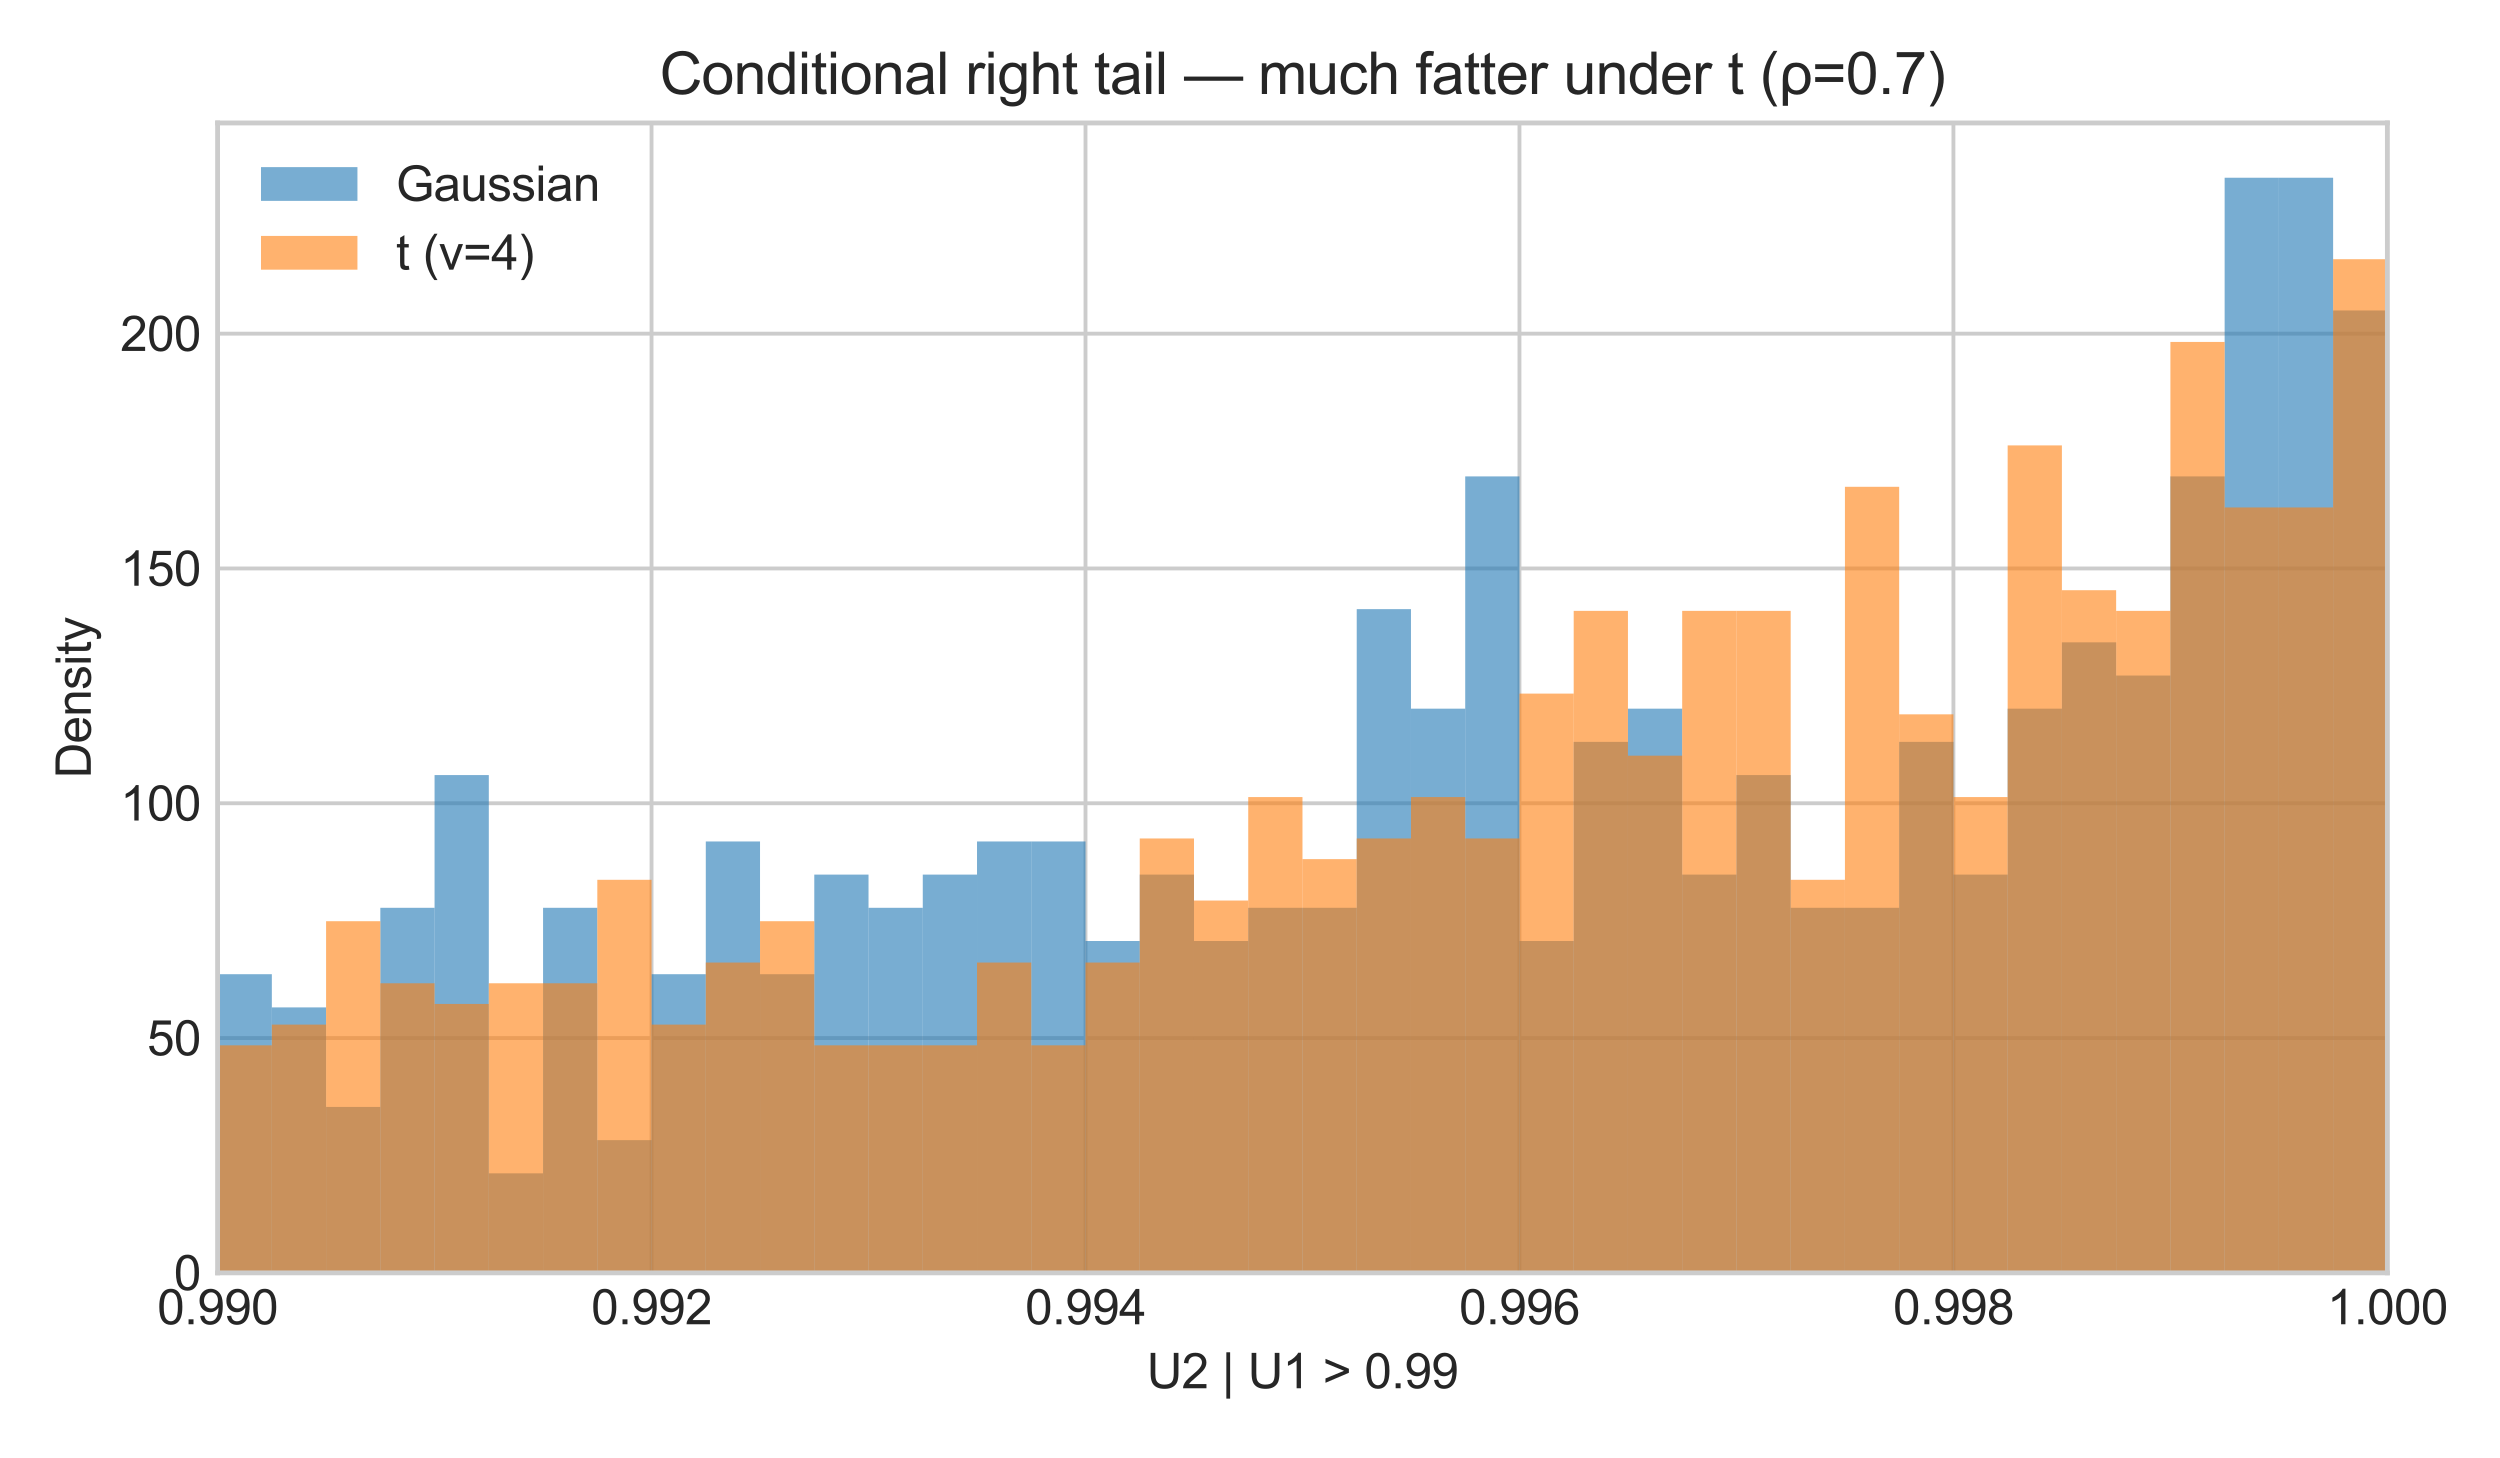 <?xml version="1.0" encoding="utf-8" standalone="no"?>
<!DOCTYPE svg PUBLIC "-//W3C//DTD SVG 1.1//EN"
  "http://www.w3.org/Graphics/SVG/1.1/DTD/svg11.dtd">
<svg xmlns:xlink="http://www.w3.org/1999/xlink" width="518.4pt" height="302.4pt" viewBox="0 0 518.4 302.4" xmlns="http://www.w3.org/2000/svg" version="1.1">
 <defs>
  <style type="text/css">*{stroke-linejoin: round; stroke-linecap: butt}</style>
 </defs>
 <g id="figure_1">
  <g id="patch_1">
   <path d="M 0 302.4 
L 518.4 302.4 
L 518.4 0 
L 0 0 
z
" style="fill: #ffffff"/>
  </g>
  <g id="axes_1">
   <g id="patch_2">
    <path d="M 45.12 263.94 
L 495.045 263.94 
L 495.045 25.496 
L 45.12 25.496 
z
" style="fill: #ffffff"/>
   </g>
   <g id="matplotlib.axis_1">
    <g id="xtick_1">
     <g id="line2d_1">
      <path d="M 45.12 263.94 
L 45.12 25.496 
" clip-path="url(#p45452dd08f)" style="fill: none; stroke: #cccccc; stroke-width: 0.8; stroke-linecap: round"/>
     </g>
     <g id="line2d_2"/>
     <g id="text_1">
      <!-- 0.990 -->
      <g style="fill: #262626" transform="translate(32.609 274.598) scale(0.1 -0.1)">
       <defs>
        <path id="ArialMT-30" d="M 266 2259 
Q 266 3072 433 3567 
Q 600 4063 929 4331 
Q 1259 4600 1759 4600 
Q 2128 4600 2406 4451 
Q 2684 4303 2865 4023 
Q 3047 3744 3150 3342 
Q 3253 2941 3253 2259 
Q 3253 1453 3087 958 
Q 2922 463 2592 192 
Q 2263 -78 1759 -78 
Q 1097 -78 719 397 
Q 266 969 266 2259 
z
M 844 2259 
Q 844 1131 1108 757 
Q 1372 384 1759 384 
Q 2147 384 2411 759 
Q 2675 1134 2675 2259 
Q 2675 3391 2411 3762 
Q 2147 4134 1753 4134 
Q 1366 4134 1134 3806 
Q 844 3388 844 2259 
z
" transform="scale(0.016)"/>
        <path id="ArialMT-2e" d="M 581 0 
L 581 641 
L 1222 641 
L 1222 0 
L 581 0 
z
" transform="scale(0.016)"/>
        <path id="ArialMT-39" d="M 350 1059 
L 891 1109 
Q 959 728 1153 556 
Q 1347 384 1650 384 
Q 1909 384 2104 503 
Q 2300 622 2425 820 
Q 2550 1019 2634 1356 
Q 2719 1694 2719 2044 
Q 2719 2081 2716 2156 
Q 2547 1888 2255 1720 
Q 1963 1553 1622 1553 
Q 1053 1553 659 1965 
Q 266 2378 266 3053 
Q 266 3750 677 4175 
Q 1088 4600 1706 4600 
Q 2153 4600 2523 4359 
Q 2894 4119 3086 3673 
Q 3278 3228 3278 2384 
Q 3278 1506 3087 986 
Q 2897 466 2520 194 
Q 2144 -78 1638 -78 
Q 1100 -78 759 220 
Q 419 519 350 1059 
z
M 2653 3081 
Q 2653 3566 2395 3850 
Q 2138 4134 1775 4134 
Q 1400 4134 1122 3828 
Q 844 3522 844 3034 
Q 844 2597 1108 2323 
Q 1372 2050 1759 2050 
Q 2150 2050 2401 2323 
Q 2653 2597 2653 3081 
z
" transform="scale(0.016)"/>
       </defs>
       <use xlink:href="#ArialMT-30"/>
       <use xlink:href="#ArialMT-2e" transform="translate(55.615 0)"/>
       <use xlink:href="#ArialMT-39" transform="translate(83.398 0)"/>
       <use xlink:href="#ArialMT-39" transform="translate(139.014 0)"/>
       <use xlink:href="#ArialMT-30" transform="translate(194.629 0)"/>
      </g>
     </g>
    </g>
    <g id="xtick_2">
     <g id="line2d_3">
      <path d="M 135.105 263.94 
L 135.105 25.496 
" clip-path="url(#p45452dd08f)" style="fill: none; stroke: #cccccc; stroke-width: 0.8; stroke-linecap: round"/>
     </g>
     <g id="line2d_4"/>
     <g id="text_2">
      <!-- 0.992 -->
      <g style="fill: #262626" transform="translate(122.594 274.598) scale(0.1 -0.1)">
       <defs>
        <path id="ArialMT-32" d="M 3222 541 
L 3222 0 
L 194 0 
Q 188 203 259 391 
Q 375 700 629 1000 
Q 884 1300 1366 1694 
Q 2113 2306 2375 2664 
Q 2638 3022 2638 3341 
Q 2638 3675 2398 3904 
Q 2159 4134 1775 4134 
Q 1369 4134 1125 3890 
Q 881 3647 878 3216 
L 300 3275 
Q 359 3922 746 4261 
Q 1134 4600 1788 4600 
Q 2447 4600 2831 4234 
Q 3216 3869 3216 3328 
Q 3216 3053 3103 2787 
Q 2991 2522 2730 2228 
Q 2469 1934 1863 1422 
Q 1356 997 1212 845 
Q 1069 694 975 541 
L 3222 541 
z
" transform="scale(0.016)"/>
       </defs>
       <use xlink:href="#ArialMT-30"/>
       <use xlink:href="#ArialMT-2e" transform="translate(55.615 0)"/>
       <use xlink:href="#ArialMT-39" transform="translate(83.398 0)"/>
       <use xlink:href="#ArialMT-39" transform="translate(139.014 0)"/>
       <use xlink:href="#ArialMT-32" transform="translate(194.629 0)"/>
      </g>
     </g>
    </g>
    <g id="xtick_3">
     <g id="line2d_5">
      <path d="M 225.09 263.94 
L 225.09 25.496 
" clip-path="url(#p45452dd08f)" style="fill: none; stroke: #cccccc; stroke-width: 0.8; stroke-linecap: round"/>
     </g>
     <g id="line2d_6"/>
     <g id="text_3">
      <!-- 0.994 -->
      <g style="fill: #262626" transform="translate(212.579 274.598) scale(0.1 -0.1)">
       <defs>
        <path id="ArialMT-34" d="M 2069 0 
L 2069 1097 
L 81 1097 
L 81 1613 
L 2172 4581 
L 2631 4581 
L 2631 1613 
L 3250 1613 
L 3250 1097 
L 2631 1097 
L 2631 0 
L 2069 0 
z
M 2069 1613 
L 2069 3678 
L 634 1613 
L 2069 1613 
z
" transform="scale(0.016)"/>
       </defs>
       <use xlink:href="#ArialMT-30"/>
       <use xlink:href="#ArialMT-2e" transform="translate(55.615 0)"/>
       <use xlink:href="#ArialMT-39" transform="translate(83.398 0)"/>
       <use xlink:href="#ArialMT-39" transform="translate(139.014 0)"/>
       <use xlink:href="#ArialMT-34" transform="translate(194.629 0)"/>
      </g>
     </g>
    </g>
    <g id="xtick_4">
     <g id="line2d_7">
      <path d="M 315.075 263.94 
L 315.075 25.496 
" clip-path="url(#p45452dd08f)" style="fill: none; stroke: #cccccc; stroke-width: 0.8; stroke-linecap: round"/>
     </g>
     <g id="line2d_8"/>
     <g id="text_4">
      <!-- 0.996 -->
      <g style="fill: #262626" transform="translate(302.564 274.598) scale(0.1 -0.1)">
       <defs>
        <path id="ArialMT-36" d="M 3184 3459 
L 2625 3416 
Q 2550 3747 2413 3897 
Q 2184 4138 1850 4138 
Q 1581 4138 1378 3988 
Q 1113 3794 959 3422 
Q 806 3050 800 2363 
Q 1003 2672 1297 2822 
Q 1591 2972 1913 2972 
Q 2475 2972 2870 2558 
Q 3266 2144 3266 1488 
Q 3266 1056 3080 686 
Q 2894 316 2569 119 
Q 2244 -78 1831 -78 
Q 1128 -78 684 439 
Q 241 956 241 2144 
Q 241 3472 731 4075 
Q 1159 4600 1884 4600 
Q 2425 4600 2770 4297 
Q 3116 3994 3184 3459 
z
M 888 1484 
Q 888 1194 1011 928 
Q 1134 663 1356 523 
Q 1578 384 1822 384 
Q 2178 384 2434 671 
Q 2691 959 2691 1453 
Q 2691 1928 2437 2201 
Q 2184 2475 1800 2475 
Q 1419 2475 1153 2201 
Q 888 1928 888 1484 
z
" transform="scale(0.016)"/>
       </defs>
       <use xlink:href="#ArialMT-30"/>
       <use xlink:href="#ArialMT-2e" transform="translate(55.615 0)"/>
       <use xlink:href="#ArialMT-39" transform="translate(83.398 0)"/>
       <use xlink:href="#ArialMT-39" transform="translate(139.014 0)"/>
       <use xlink:href="#ArialMT-36" transform="translate(194.629 0)"/>
      </g>
     </g>
    </g>
    <g id="xtick_5">
     <g id="line2d_9">
      <path d="M 405.06 263.94 
L 405.06 25.496 
" clip-path="url(#p45452dd08f)" style="fill: none; stroke: #cccccc; stroke-width: 0.8; stroke-linecap: round"/>
     </g>
     <g id="line2d_10"/>
     <g id="text_5">
      <!-- 0.998 -->
      <g style="fill: #262626" transform="translate(392.549 274.598) scale(0.1 -0.1)">
       <defs>
        <path id="ArialMT-38" d="M 1131 2484 
Q 781 2613 612 2850 
Q 444 3088 444 3419 
Q 444 3919 803 4259 
Q 1163 4600 1759 4600 
Q 2359 4600 2725 4251 
Q 3091 3903 3091 3403 
Q 3091 3084 2923 2848 
Q 2756 2613 2416 2484 
Q 2838 2347 3058 2040 
Q 3278 1734 3278 1309 
Q 3278 722 2862 322 
Q 2447 -78 1769 -78 
Q 1091 -78 675 323 
Q 259 725 259 1325 
Q 259 1772 486 2073 
Q 713 2375 1131 2484 
z
M 1019 3438 
Q 1019 3113 1228 2906 
Q 1438 2700 1772 2700 
Q 2097 2700 2305 2904 
Q 2513 3109 2513 3406 
Q 2513 3716 2298 3927 
Q 2084 4138 1766 4138 
Q 1444 4138 1231 3931 
Q 1019 3725 1019 3438 
z
M 838 1322 
Q 838 1081 952 856 
Q 1066 631 1291 507 
Q 1516 384 1775 384 
Q 2178 384 2440 643 
Q 2703 903 2703 1303 
Q 2703 1709 2433 1975 
Q 2163 2241 1756 2241 
Q 1359 2241 1098 1978 
Q 838 1716 838 1322 
z
" transform="scale(0.016)"/>
       </defs>
       <use xlink:href="#ArialMT-30"/>
       <use xlink:href="#ArialMT-2e" transform="translate(55.615 0)"/>
       <use xlink:href="#ArialMT-39" transform="translate(83.398 0)"/>
       <use xlink:href="#ArialMT-39" transform="translate(139.014 0)"/>
       <use xlink:href="#ArialMT-38" transform="translate(194.629 0)"/>
      </g>
     </g>
    </g>
    <g id="xtick_6">
     <g id="line2d_11">
      <path d="M 495.045 263.94 
L 495.045 25.496 
" clip-path="url(#p45452dd08f)" style="fill: none; stroke: #cccccc; stroke-width: 0.8; stroke-linecap: round"/>
     </g>
     <g id="line2d_12"/>
     <g id="text_6">
      <!-- 1.000 -->
      <g style="fill: #262626" transform="translate(482.534 274.598) scale(0.1 -0.1)">
       <defs>
        <path id="ArialMT-31" d="M 2384 0 
L 1822 0 
L 1822 3584 
Q 1619 3391 1289 3197 
Q 959 3003 697 2906 
L 697 3450 
Q 1169 3672 1522 3987 
Q 1875 4303 2022 4600 
L 2384 4600 
L 2384 0 
z
" transform="scale(0.016)"/>
       </defs>
       <use xlink:href="#ArialMT-31"/>
       <use xlink:href="#ArialMT-2e" transform="translate(55.615 0)"/>
       <use xlink:href="#ArialMT-30" transform="translate(83.398 0)"/>
       <use xlink:href="#ArialMT-30" transform="translate(139.014 0)"/>
       <use xlink:href="#ArialMT-30" transform="translate(194.629 0)"/>
      </g>
     </g>
    </g>
    <g id="text_7">
     <!-- U2 | U1 &gt; 0.99 -->
     <g style="fill: #262626" transform="translate(237.793 287.865) scale(0.1 -0.1)">
      <defs>
       <path id="ArialMT-55" d="M 3500 4581 
L 4106 4581 
L 4106 1934 
Q 4106 1244 3950 837 
Q 3794 431 3386 176 
Q 2978 -78 2316 -78 
Q 1672 -78 1262 144 
Q 853 366 678 786 
Q 503 1206 503 1934 
L 503 4581 
L 1109 4581 
L 1109 1938 
Q 1109 1341 1220 1058 
Q 1331 775 1601 622 
Q 1872 469 2263 469 
Q 2931 469 3215 772 
Q 3500 1075 3500 1938 
L 3500 4581 
z
" transform="scale(0.016)"/>
       <path id="ArialMT-20" transform="scale(0.016)"/>
       <path id="ArialMT-7c" d="M 588 -1347 
L 588 4659 
L 1078 4659 
L 1078 -1347 
L 588 -1347 
z
" transform="scale(0.016)"/>
       <path id="ArialMT-3e" d="M 3384 2003 
L 350 706 
L 350 1266 
L 2753 2263 
L 350 3250 
L 350 3809 
L 3384 2528 
L 3384 2003 
z
" transform="scale(0.016)"/>
      </defs>
      <use xlink:href="#ArialMT-55"/>
      <use xlink:href="#ArialMT-32" transform="translate(72.217 0)"/>
      <use xlink:href="#ArialMT-20" transform="translate(127.832 0)"/>
      <use xlink:href="#ArialMT-7c" transform="translate(155.615 0)"/>
      <use xlink:href="#ArialMT-20" transform="translate(181.592 0)"/>
      <use xlink:href="#ArialMT-55" transform="translate(209.375 0)"/>
      <use xlink:href="#ArialMT-31" transform="translate(281.592 0)"/>
      <use xlink:href="#ArialMT-20" transform="translate(337.207 0)"/>
      <use xlink:href="#ArialMT-3e" transform="translate(364.99 0)"/>
      <use xlink:href="#ArialMT-20" transform="translate(423.389 0)"/>
      <use xlink:href="#ArialMT-30" transform="translate(451.172 0)"/>
      <use xlink:href="#ArialMT-2e" transform="translate(506.787 0)"/>
      <use xlink:href="#ArialMT-39" transform="translate(534.57 0)"/>
      <use xlink:href="#ArialMT-39" transform="translate(590.186 0)"/>
     </g>
    </g>
   </g>
   <g id="matplotlib.axis_2">
    <g id="ytick_1">
     <g id="line2d_13">
      <path d="M 45.12 263.94 
L 495.045 263.94 
" clip-path="url(#p45452dd08f)" style="fill: none; stroke: #cccccc; stroke-width: 0.8; stroke-linecap: round"/>
     </g>
     <g id="line2d_14"/>
     <g id="text_8">
      <!-- 0 -->
      <g style="fill: #262626" transform="translate(36.059 267.519) scale(0.1 -0.1)">
       <use xlink:href="#ArialMT-30"/>
      </g>
     </g>
    </g>
    <g id="ytick_2">
     <g id="line2d_15">
      <path d="M 45.12 215.253 
L 495.045 215.253 
" clip-path="url(#p45452dd08f)" style="fill: none; stroke: #cccccc; stroke-width: 0.8; stroke-linecap: round"/>
     </g>
     <g id="line2d_16"/>
     <g id="text_9">
      <!-- 50 -->
      <g style="fill: #262626" transform="translate(30.498 218.832) scale(0.1 -0.1)">
       <defs>
        <path id="ArialMT-35" d="M 266 1200 
L 856 1250 
Q 922 819 1161 601 
Q 1400 384 1738 384 
Q 2144 384 2425 690 
Q 2706 997 2706 1503 
Q 2706 1984 2436 2262 
Q 2166 2541 1728 2541 
Q 1456 2541 1237 2417 
Q 1019 2294 894 2097 
L 366 2166 
L 809 4519 
L 3088 4519 
L 3088 3981 
L 1259 3981 
L 1013 2750 
Q 1425 3038 1878 3038 
Q 2478 3038 2890 2622 
Q 3303 2206 3303 1553 
Q 3303 931 2941 478 
Q 2500 -78 1738 -78 
Q 1113 -78 717 272 
Q 322 622 266 1200 
z
" transform="scale(0.016)"/>
       </defs>
       <use xlink:href="#ArialMT-35"/>
       <use xlink:href="#ArialMT-30" transform="translate(55.615 0)"/>
      </g>
     </g>
    </g>
    <g id="ytick_3">
     <g id="line2d_17">
      <path d="M 45.12 166.567 
L 495.045 166.567 
" clip-path="url(#p45452dd08f)" style="fill: none; stroke: #cccccc; stroke-width: 0.8; stroke-linecap: round"/>
     </g>
     <g id="line2d_18"/>
     <g id="text_10">
      <!-- 100 -->
      <g style="fill: #262626" transform="translate(24.937 170.146) scale(0.1 -0.1)">
       <use xlink:href="#ArialMT-31"/>
       <use xlink:href="#ArialMT-30" transform="translate(55.615 0)"/>
       <use xlink:href="#ArialMT-30" transform="translate(111.23 0)"/>
      </g>
     </g>
    </g>
    <g id="ytick_4">
     <g id="line2d_19">
      <path d="M 45.12 117.88 
L 495.045 117.88 
" clip-path="url(#p45452dd08f)" style="fill: none; stroke: #cccccc; stroke-width: 0.8; stroke-linecap: round"/>
     </g>
     <g id="line2d_20"/>
     <g id="text_11">
      <!-- 150 -->
      <g style="fill: #262626" transform="translate(24.937 121.459) scale(0.1 -0.1)">
       <use xlink:href="#ArialMT-31"/>
       <use xlink:href="#ArialMT-35" transform="translate(55.615 0)"/>
       <use xlink:href="#ArialMT-30" transform="translate(111.23 0)"/>
      </g>
     </g>
    </g>
    <g id="ytick_5">
     <g id="line2d_21">
      <path d="M 45.12 69.194 
L 495.045 69.194 
" clip-path="url(#p45452dd08f)" style="fill: none; stroke: #cccccc; stroke-width: 0.8; stroke-linecap: round"/>
     </g>
     <g id="line2d_22"/>
     <g id="text_12">
      <!-- 200 -->
      <g style="fill: #262626" transform="translate(24.937 72.773) scale(0.1 -0.1)">
       <use xlink:href="#ArialMT-32"/>
       <use xlink:href="#ArialMT-30" transform="translate(55.615 0)"/>
       <use xlink:href="#ArialMT-30" transform="translate(111.23 0)"/>
      </g>
     </g>
    </g>
    <g id="text_13">
     <!-- Density -->
     <g style="fill: #262626" transform="translate(18.832 161.39) rotate(-90) scale(0.1 -0.1)">
      <defs>
       <path id="ArialMT-44" d="M 494 0 
L 494 4581 
L 2072 4581 
Q 2606 4581 2888 4516 
Q 3281 4425 3559 4188 
Q 3922 3881 4101 3404 
Q 4281 2928 4281 2316 
Q 4281 1794 4159 1391 
Q 4038 988 3847 723 
Q 3656 459 3429 307 
Q 3203 156 2883 78 
Q 2563 0 2147 0 
L 494 0 
z
M 1100 541 
L 2078 541 
Q 2531 541 2789 625 
Q 3047 709 3200 863 
Q 3416 1078 3536 1442 
Q 3656 1806 3656 2325 
Q 3656 3044 3420 3430 
Q 3184 3816 2847 3947 
Q 2603 4041 2063 4041 
L 1100 4041 
L 1100 541 
z
" transform="scale(0.016)"/>
       <path id="ArialMT-65" d="M 2694 1069 
L 3275 997 
Q 3138 488 2766 206 
Q 2394 -75 1816 -75 
Q 1088 -75 661 373 
Q 234 822 234 1631 
Q 234 2469 665 2931 
Q 1097 3394 1784 3394 
Q 2450 3394 2872 2941 
Q 3294 2488 3294 1666 
Q 3294 1616 3291 1516 
L 816 1516 
Q 847 969 1125 678 
Q 1403 388 1819 388 
Q 2128 388 2347 550 
Q 2566 713 2694 1069 
z
M 847 1978 
L 2700 1978 
Q 2663 2397 2488 2606 
Q 2219 2931 1791 2931 
Q 1403 2931 1139 2672 
Q 875 2413 847 1978 
z
" transform="scale(0.016)"/>
       <path id="ArialMT-6e" d="M 422 0 
L 422 3319 
L 928 3319 
L 928 2847 
Q 1294 3394 1984 3394 
Q 2284 3394 2536 3286 
Q 2788 3178 2913 3003 
Q 3038 2828 3088 2588 
Q 3119 2431 3119 2041 
L 3119 0 
L 2556 0 
L 2556 2019 
Q 2556 2363 2490 2533 
Q 2425 2703 2258 2804 
Q 2091 2906 1866 2906 
Q 1506 2906 1245 2678 
Q 984 2450 984 1813 
L 984 0 
L 422 0 
z
" transform="scale(0.016)"/>
       <path id="ArialMT-73" d="M 197 991 
L 753 1078 
Q 800 744 1014 566 
Q 1228 388 1613 388 
Q 2000 388 2187 545 
Q 2375 703 2375 916 
Q 2375 1106 2209 1216 
Q 2094 1291 1634 1406 
Q 1016 1563 777 1677 
Q 538 1791 414 1992 
Q 291 2194 291 2438 
Q 291 2659 392 2848 
Q 494 3038 669 3163 
Q 800 3259 1026 3326 
Q 1253 3394 1513 3394 
Q 1903 3394 2198 3281 
Q 2494 3169 2634 2976 
Q 2775 2784 2828 2463 
L 2278 2388 
Q 2241 2644 2061 2787 
Q 1881 2931 1553 2931 
Q 1166 2931 1000 2803 
Q 834 2675 834 2503 
Q 834 2394 903 2306 
Q 972 2216 1119 2156 
Q 1203 2125 1616 2013 
Q 2213 1853 2448 1751 
Q 2684 1650 2818 1456 
Q 2953 1263 2953 975 
Q 2953 694 2789 445 
Q 2625 197 2315 61 
Q 2006 -75 1616 -75 
Q 969 -75 630 194 
Q 291 463 197 991 
z
" transform="scale(0.016)"/>
       <path id="ArialMT-69" d="M 425 3934 
L 425 4581 
L 988 4581 
L 988 3934 
L 425 3934 
z
M 425 0 
L 425 3319 
L 988 3319 
L 988 0 
L 425 0 
z
" transform="scale(0.016)"/>
       <path id="ArialMT-74" d="M 1650 503 
L 1731 6 
Q 1494 -44 1306 -44 
Q 1000 -44 831 53 
Q 663 150 594 308 
Q 525 466 525 972 
L 525 2881 
L 113 2881 
L 113 3319 
L 525 3319 
L 525 4141 
L 1084 4478 
L 1084 3319 
L 1650 3319 
L 1650 2881 
L 1084 2881 
L 1084 941 
Q 1084 700 1114 631 
Q 1144 563 1211 522 
Q 1278 481 1403 481 
Q 1497 481 1650 503 
z
" transform="scale(0.016)"/>
       <path id="ArialMT-79" d="M 397 -1278 
L 334 -750 
Q 519 -800 656 -800 
Q 844 -800 956 -737 
Q 1069 -675 1141 -563 
Q 1194 -478 1313 -144 
Q 1328 -97 1363 -6 
L 103 3319 
L 709 3319 
L 1400 1397 
Q 1534 1031 1641 628 
Q 1738 1016 1872 1384 
L 2581 3319 
L 3144 3319 
L 1881 -56 
Q 1678 -603 1566 -809 
Q 1416 -1088 1222 -1217 
Q 1028 -1347 759 -1347 
Q 597 -1347 397 -1278 
z
" transform="scale(0.016)"/>
      </defs>
      <use xlink:href="#ArialMT-44"/>
      <use xlink:href="#ArialMT-65" transform="translate(72.217 0)"/>
      <use xlink:href="#ArialMT-6e" transform="translate(127.832 0)"/>
      <use xlink:href="#ArialMT-73" transform="translate(183.447 0)"/>
      <use xlink:href="#ArialMT-69" transform="translate(233.447 0)"/>
      <use xlink:href="#ArialMT-74" transform="translate(255.664 0)"/>
      <use xlink:href="#ArialMT-79" transform="translate(283.447 0)"/>
     </g>
    </g>
   </g>
   <g id="patch_3">
    <path d="M 45.12 263.94 
L 56.368 263.94 
L 56.368 202.007 
L 45.12 202.007 
z
" clip-path="url(#p45452dd08f)" style="fill: #1f77b4; opacity: 0.6"/>
   </g>
   <g id="patch_4">
    <path d="M 56.368 263.94 
L 67.616 263.94 
L 67.616 208.888 
L 56.368 208.888 
z
" clip-path="url(#p45452dd08f)" style="fill: #1f77b4; opacity: 0.6"/>
   </g>
   <g id="patch_5">
    <path d="M 67.616 263.94 
L 78.864 263.94 
L 78.864 229.533 
L 67.616 229.533 
z
" clip-path="url(#p45452dd08f)" style="fill: #1f77b4; opacity: 0.6"/>
   </g>
   <g id="patch_6">
    <path d="M 78.864 263.94 
L 90.112 263.94 
L 90.112 188.244 
L 78.864 188.244 
z
" clip-path="url(#p45452dd08f)" style="fill: #1f77b4; opacity: 0.6"/>
   </g>
   <g id="patch_7">
    <path d="M 90.112 263.94 
L 101.361 263.94 
L 101.361 160.718 
L 90.112 160.718 
z
" clip-path="url(#p45452dd08f)" style="fill: #1f77b4; opacity: 0.6"/>
   </g>
   <g id="patch_8">
    <path d="M 101.361 263.94 
L 112.609 263.94 
L 112.609 243.296 
L 101.361 243.296 
z
" clip-path="url(#p45452dd08f)" style="fill: #1f77b4; opacity: 0.6"/>
   </g>
   <g id="patch_9">
    <path d="M 112.609 263.94 
L 123.857 263.94 
L 123.857 188.244 
L 112.609 188.244 
z
" clip-path="url(#p45452dd08f)" style="fill: #1f77b4; opacity: 0.6"/>
   </g>
   <g id="patch_10">
    <path d="M 123.857 263.94 
L 135.105 263.94 
L 135.105 236.414 
L 123.857 236.414 
z
" clip-path="url(#p45452dd08f)" style="fill: #1f77b4; opacity: 0.6"/>
   </g>
   <g id="patch_11">
    <path d="M 135.105 263.94 
L 146.353 263.94 
L 146.353 202.007 
L 135.105 202.007 
z
" clip-path="url(#p45452dd08f)" style="fill: #1f77b4; opacity: 0.6"/>
   </g>
   <g id="patch_12">
    <path d="M 146.353 263.94 
L 157.601 263.94 
L 157.601 174.481 
L 146.353 174.481 
z
" clip-path="url(#p45452dd08f)" style="fill: #1f77b4; opacity: 0.6"/>
   </g>
   <g id="patch_13">
    <path d="M 157.601 263.94 
L 168.849 263.94 
L 168.849 202.007 
L 157.601 202.007 
z
" clip-path="url(#p45452dd08f)" style="fill: #1f77b4; opacity: 0.6"/>
   </g>
   <g id="patch_14">
    <path d="M 168.849 263.94 
L 180.097 263.94 
L 180.097 181.362 
L 168.849 181.362 
z
" clip-path="url(#p45452dd08f)" style="fill: #1f77b4; opacity: 0.6"/>
   </g>
   <g id="patch_15">
    <path d="M 180.097 263.94 
L 191.346 263.94 
L 191.346 188.244 
L 180.097 188.244 
z
" clip-path="url(#p45452dd08f)" style="fill: #1f77b4; opacity: 0.6"/>
   </g>
   <g id="patch_16">
    <path d="M 191.346 263.94 
L 202.594 263.94 
L 202.594 181.362 
L 191.346 181.362 
z
" clip-path="url(#p45452dd08f)" style="fill: #1f77b4; opacity: 0.6"/>
   </g>
   <g id="patch_17">
    <path d="M 202.594 263.94 
L 213.842 263.94 
L 213.842 174.481 
L 202.594 174.481 
z
" clip-path="url(#p45452dd08f)" style="fill: #1f77b4; opacity: 0.6"/>
   </g>
   <g id="patch_18">
    <path d="M 213.842 263.94 
L 225.09 263.94 
L 225.09 174.481 
L 213.842 174.481 
z
" clip-path="url(#p45452dd08f)" style="fill: #1f77b4; opacity: 0.6"/>
   </g>
   <g id="patch_19">
    <path d="M 225.09 263.94 
L 236.338 263.94 
L 236.338 195.125 
L 225.09 195.125 
z
" clip-path="url(#p45452dd08f)" style="fill: #1f77b4; opacity: 0.6"/>
   </g>
   <g id="patch_20">
    <path d="M 236.338 263.94 
L 247.586 263.94 
L 247.586 181.362 
L 236.338 181.362 
z
" clip-path="url(#p45452dd08f)" style="fill: #1f77b4; opacity: 0.6"/>
   </g>
   <g id="patch_21">
    <path d="M 247.586 263.94 
L 258.834 263.94 
L 258.834 195.125 
L 247.586 195.125 
z
" clip-path="url(#p45452dd08f)" style="fill: #1f77b4; opacity: 0.6"/>
   </g>
   <g id="patch_22">
    <path d="M 258.834 263.94 
L 270.082 263.94 
L 270.082 188.244 
L 258.834 188.244 
z
" clip-path="url(#p45452dd08f)" style="fill: #1f77b4; opacity: 0.6"/>
   </g>
   <g id="patch_23">
    <path d="M 270.082 263.94 
L 281.331 263.94 
L 281.331 188.244 
L 270.082 188.244 
z
" clip-path="url(#p45452dd08f)" style="fill: #1f77b4; opacity: 0.6"/>
   </g>
   <g id="patch_24">
    <path d="M 281.331 263.94 
L 292.579 263.94 
L 292.579 126.31 
L 281.331 126.31 
z
" clip-path="url(#p45452dd08f)" style="fill: #1f77b4; opacity: 0.6"/>
   </g>
   <g id="patch_25">
    <path d="M 292.579 263.94 
L 303.827 263.94 
L 303.827 146.955 
L 292.579 146.955 
z
" clip-path="url(#p45452dd08f)" style="fill: #1f77b4; opacity: 0.6"/>
   </g>
   <g id="patch_26">
    <path d="M 303.827 263.94 
L 315.075 263.94 
L 315.075 98.784 
L 303.827 98.784 
z
" clip-path="url(#p45452dd08f)" style="fill: #1f77b4; opacity: 0.6"/>
   </g>
   <g id="patch_27">
    <path d="M 315.075 263.94 
L 326.323 263.94 
L 326.323 195.125 
L 315.075 195.125 
z
" clip-path="url(#p45452dd08f)" style="fill: #1f77b4; opacity: 0.6"/>
   </g>
   <g id="patch_28">
    <path d="M 326.323 263.94 
L 337.571 263.94 
L 337.571 153.836 
L 326.323 153.836 
z
" clip-path="url(#p45452dd08f)" style="fill: #1f77b4; opacity: 0.6"/>
   </g>
   <g id="patch_29">
    <path d="M 337.571 263.94 
L 348.819 263.94 
L 348.819 146.955 
L 337.571 146.955 
z
" clip-path="url(#p45452dd08f)" style="fill: #1f77b4; opacity: 0.6"/>
   </g>
   <g id="patch_30">
    <path d="M 348.819 263.94 
L 360.067 263.94 
L 360.067 181.362 
L 348.819 181.362 
z
" clip-path="url(#p45452dd08f)" style="fill: #1f77b4; opacity: 0.6"/>
   </g>
   <g id="patch_31">
    <path d="M 360.067 263.94 
L 371.316 263.94 
L 371.316 160.718 
L 360.067 160.718 
z
" clip-path="url(#p45452dd08f)" style="fill: #1f77b4; opacity: 0.6"/>
   </g>
   <g id="patch_32">
    <path d="M 371.316 263.94 
L 382.564 263.94 
L 382.564 188.244 
L 371.316 188.244 
z
" clip-path="url(#p45452dd08f)" style="fill: #1f77b4; opacity: 0.6"/>
   </g>
   <g id="patch_33">
    <path d="M 382.564 263.94 
L 393.812 263.94 
L 393.812 188.244 
L 382.564 188.244 
z
" clip-path="url(#p45452dd08f)" style="fill: #1f77b4; opacity: 0.6"/>
   </g>
   <g id="patch_34">
    <path d="M 393.812 263.94 
L 405.06 263.94 
L 405.06 153.836 
L 393.812 153.836 
z
" clip-path="url(#p45452dd08f)" style="fill: #1f77b4; opacity: 0.6"/>
   </g>
   <g id="patch_35">
    <path d="M 405.06 263.94 
L 416.308 263.94 
L 416.308 181.362 
L 405.06 181.362 
z
" clip-path="url(#p45452dd08f)" style="fill: #1f77b4; opacity: 0.6"/>
   </g>
   <g id="patch_36">
    <path d="M 416.308 263.94 
L 427.556 263.94 
L 427.556 146.955 
L 416.308 146.955 
z
" clip-path="url(#p45452dd08f)" style="fill: #1f77b4; opacity: 0.6"/>
   </g>
   <g id="patch_37">
    <path d="M 427.556 263.94 
L 438.804 263.94 
L 438.804 133.192 
L 427.556 133.192 
z
" clip-path="url(#p45452dd08f)" style="fill: #1f77b4; opacity: 0.6"/>
   </g>
   <g id="patch_38">
    <path d="M 438.804 263.94 
L 450.053 263.94 
L 450.053 140.073 
L 438.804 140.073 
z
" clip-path="url(#p45452dd08f)" style="fill: #1f77b4; opacity: 0.6"/>
   </g>
   <g id="patch_39">
    <path d="M 450.053 263.94 
L 461.301 263.94 
L 461.301 98.784 
L 450.053 98.784 
z
" clip-path="url(#p45452dd08f)" style="fill: #1f77b4; opacity: 0.6"/>
   </g>
   <g id="patch_40">
    <path d="M 461.301 263.94 
L 472.549 263.94 
L 472.549 36.851 
L 461.301 36.851 
z
" clip-path="url(#p45452dd08f)" style="fill: #1f77b4; opacity: 0.6"/>
   </g>
   <g id="patch_41">
    <path d="M 472.549 263.94 
L 483.797 263.94 
L 483.797 36.851 
L 472.549 36.851 
z
" clip-path="url(#p45452dd08f)" style="fill: #1f77b4; opacity: 0.6"/>
   </g>
   <g id="patch_42">
    <path d="M 483.797 263.94 
L 495.045 263.94 
L 495.045 64.377 
L 483.797 64.377 
z
" clip-path="url(#p45452dd08f)" style="fill: #1f77b4; opacity: 0.6"/>
   </g>
   <g id="patch_43">
    <path d="M 45.12 263.94 
L 56.368 263.94 
L 56.368 216.755 
L 45.12 216.755 
z
" clip-path="url(#p45452dd08f)" style="fill: #ff7f0e; opacity: 0.6"/>
   </g>
   <g id="patch_44">
    <path d="M 56.368 263.94 
L 67.616 263.94 
L 67.616 212.465 
L 56.368 212.465 
z
" clip-path="url(#p45452dd08f)" style="fill: #ff7f0e; opacity: 0.6"/>
   </g>
   <g id="patch_45">
    <path d="M 67.616 263.94 
L 78.864 263.94 
L 78.864 191.017 
L 67.616 191.017 
z
" clip-path="url(#p45452dd08f)" style="fill: #ff7f0e; opacity: 0.6"/>
   </g>
   <g id="patch_46">
    <path d="M 78.864 263.94 
L 90.112 263.94 
L 90.112 203.886 
L 78.864 203.886 
z
" clip-path="url(#p45452dd08f)" style="fill: #ff7f0e; opacity: 0.6"/>
   </g>
   <g id="patch_47">
    <path d="M 90.112 263.94 
L 101.361 263.94 
L 101.361 208.176 
L 90.112 208.176 
z
" clip-path="url(#p45452dd08f)" style="fill: #ff7f0e; opacity: 0.6"/>
   </g>
   <g id="patch_48">
    <path d="M 101.361 263.94 
L 112.609 263.94 
L 112.609 203.886 
L 101.361 203.886 
z
" clip-path="url(#p45452dd08f)" style="fill: #ff7f0e; opacity: 0.6"/>
   </g>
   <g id="patch_49">
    <path d="M 112.609 263.94 
L 123.857 263.94 
L 123.857 203.886 
L 112.609 203.886 
z
" clip-path="url(#p45452dd08f)" style="fill: #ff7f0e; opacity: 0.6"/>
   </g>
   <g id="patch_50">
    <path d="M 123.857 263.94 
L 135.105 263.94 
L 135.105 182.438 
L 123.857 182.438 
z
" clip-path="url(#p45452dd08f)" style="fill: #ff7f0e; opacity: 0.6"/>
   </g>
   <g id="patch_51">
    <path d="M 135.105 263.94 
L 146.353 263.94 
L 146.353 212.465 
L 135.105 212.465 
z
" clip-path="url(#p45452dd08f)" style="fill: #ff7f0e; opacity: 0.6"/>
   </g>
   <g id="patch_52">
    <path d="M 146.353 263.94 
L 157.601 263.94 
L 157.601 199.597 
L 146.353 199.597 
z
" clip-path="url(#p45452dd08f)" style="fill: #ff7f0e; opacity: 0.6"/>
   </g>
   <g id="patch_53">
    <path d="M 157.601 263.94 
L 168.849 263.94 
L 168.849 191.017 
L 157.601 191.017 
z
" clip-path="url(#p45452dd08f)" style="fill: #ff7f0e; opacity: 0.6"/>
   </g>
   <g id="patch_54">
    <path d="M 168.849 263.94 
L 180.097 263.94 
L 180.097 216.755 
L 168.849 216.755 
z
" clip-path="url(#p45452dd08f)" style="fill: #ff7f0e; opacity: 0.6"/>
   </g>
   <g id="patch_55">
    <path d="M 180.097 263.94 
L 191.346 263.94 
L 191.346 216.755 
L 180.097 216.755 
z
" clip-path="url(#p45452dd08f)" style="fill: #ff7f0e; opacity: 0.6"/>
   </g>
   <g id="patch_56">
    <path d="M 191.346 263.94 
L 202.594 263.94 
L 202.594 216.755 
L 191.346 216.755 
z
" clip-path="url(#p45452dd08f)" style="fill: #ff7f0e; opacity: 0.6"/>
   </g>
   <g id="patch_57">
    <path d="M 202.594 263.94 
L 213.842 263.94 
L 213.842 199.597 
L 202.594 199.597 
z
" clip-path="url(#p45452dd08f)" style="fill: #ff7f0e; opacity: 0.6"/>
   </g>
   <g id="patch_58">
    <path d="M 213.842 263.94 
L 225.09 263.94 
L 225.09 216.755 
L 213.842 216.755 
z
" clip-path="url(#p45452dd08f)" style="fill: #ff7f0e; opacity: 0.6"/>
   </g>
   <g id="patch_59">
    <path d="M 225.09 263.94 
L 236.338 263.94 
L 236.338 199.597 
L 225.09 199.597 
z
" clip-path="url(#p45452dd08f)" style="fill: #ff7f0e; opacity: 0.6"/>
   </g>
   <g id="patch_60">
    <path d="M 236.338 263.94 
L 247.586 263.94 
L 247.586 173.859 
L 236.338 173.859 
z
" clip-path="url(#p45452dd08f)" style="fill: #ff7f0e; opacity: 0.6"/>
   </g>
   <g id="patch_61">
    <path d="M 247.586 263.94 
L 258.834 263.94 
L 258.834 186.728 
L 247.586 186.728 
z
" clip-path="url(#p45452dd08f)" style="fill: #ff7f0e; opacity: 0.6"/>
   </g>
   <g id="patch_62">
    <path d="M 258.834 263.94 
L 270.082 263.94 
L 270.082 165.28 
L 258.834 165.28 
z
" clip-path="url(#p45452dd08f)" style="fill: #ff7f0e; opacity: 0.6"/>
   </g>
   <g id="patch_63">
    <path d="M 270.082 263.94 
L 281.331 263.94 
L 281.331 178.149 
L 270.082 178.149 
z
" clip-path="url(#p45452dd08f)" style="fill: #ff7f0e; opacity: 0.6"/>
   </g>
   <g id="patch_64">
    <path d="M 281.331 263.94 
L 292.579 263.94 
L 292.579 173.859 
L 281.331 173.859 
z
" clip-path="url(#p45452dd08f)" style="fill: #ff7f0e; opacity: 0.6"/>
   </g>
   <g id="patch_65">
    <path d="M 292.579 263.94 
L 303.827 263.94 
L 303.827 165.28 
L 292.579 165.28 
z
" clip-path="url(#p45452dd08f)" style="fill: #ff7f0e; opacity: 0.6"/>
   </g>
   <g id="patch_66">
    <path d="M 303.827 263.94 
L 315.075 263.94 
L 315.075 173.859 
L 303.827 173.859 
z
" clip-path="url(#p45452dd08f)" style="fill: #ff7f0e; opacity: 0.6"/>
   </g>
   <g id="patch_67">
    <path d="M 315.075 263.94 
L 326.323 263.94 
L 326.323 143.832 
L 315.075 143.832 
z
" clip-path="url(#p45452dd08f)" style="fill: #ff7f0e; opacity: 0.6"/>
   </g>
   <g id="patch_68">
    <path d="M 326.323 263.94 
L 337.571 263.94 
L 337.571 126.674 
L 326.323 126.674 
z
" clip-path="url(#p45452dd08f)" style="fill: #ff7f0e; opacity: 0.6"/>
   </g>
   <g id="patch_69">
    <path d="M 337.571 263.94 
L 348.819 263.94 
L 348.819 156.701 
L 337.571 156.701 
z
" clip-path="url(#p45452dd08f)" style="fill: #ff7f0e; opacity: 0.6"/>
   </g>
   <g id="patch_70">
    <path d="M 348.819 263.94 
L 360.067 263.94 
L 360.067 126.674 
L 348.819 126.674 
z
" clip-path="url(#p45452dd08f)" style="fill: #ff7f0e; opacity: 0.6"/>
   </g>
   <g id="patch_71">
    <path d="M 360.067 263.94 
L 371.316 263.94 
L 371.316 126.674 
L 360.067 126.674 
z
" clip-path="url(#p45452dd08f)" style="fill: #ff7f0e; opacity: 0.6"/>
   </g>
   <g id="patch_72">
    <path d="M 371.316 263.94 
L 382.564 263.94 
L 382.564 182.438 
L 371.316 182.438 
z
" clip-path="url(#p45452dd08f)" style="fill: #ff7f0e; opacity: 0.6"/>
   </g>
   <g id="patch_73">
    <path d="M 382.564 263.94 
L 393.812 263.94 
L 393.812 100.937 
L 382.564 100.937 
z
" clip-path="url(#p45452dd08f)" style="fill: #ff7f0e; opacity: 0.6"/>
   </g>
   <g id="patch_74">
    <path d="M 393.812 263.94 
L 405.06 263.94 
L 405.06 148.122 
L 393.812 148.122 
z
" clip-path="url(#p45452dd08f)" style="fill: #ff7f0e; opacity: 0.6"/>
   </g>
   <g id="patch_75">
    <path d="M 405.06 263.94 
L 416.308 263.94 
L 416.308 165.28 
L 405.06 165.28 
z
" clip-path="url(#p45452dd08f)" style="fill: #ff7f0e; opacity: 0.6"/>
   </g>
   <g id="patch_76">
    <path d="M 416.308 263.94 
L 427.556 263.94 
L 427.556 92.357 
L 416.308 92.357 
z
" clip-path="url(#p45452dd08f)" style="fill: #ff7f0e; opacity: 0.6"/>
   </g>
   <g id="patch_77">
    <path d="M 427.556 263.94 
L 438.804 263.94 
L 438.804 122.384 
L 427.556 122.384 
z
" clip-path="url(#p45452dd08f)" style="fill: #ff7f0e; opacity: 0.6"/>
   </g>
   <g id="patch_78">
    <path d="M 438.804 263.94 
L 450.053 263.94 
L 450.053 126.674 
L 438.804 126.674 
z
" clip-path="url(#p45452dd08f)" style="fill: #ff7f0e; opacity: 0.6"/>
   </g>
   <g id="patch_79">
    <path d="M 450.053 263.94 
L 461.301 263.94 
L 461.301 70.91 
L 450.053 70.91 
z
" clip-path="url(#p45452dd08f)" style="fill: #ff7f0e; opacity: 0.6"/>
   </g>
   <g id="patch_80">
    <path d="M 461.301 263.94 
L 472.549 263.94 
L 472.549 105.226 
L 461.301 105.226 
z
" clip-path="url(#p45452dd08f)" style="fill: #ff7f0e; opacity: 0.6"/>
   </g>
   <g id="patch_81">
    <path d="M 472.549 263.94 
L 483.797 263.94 
L 483.797 105.226 
L 472.549 105.226 
z
" clip-path="url(#p45452dd08f)" style="fill: #ff7f0e; opacity: 0.6"/>
   </g>
   <g id="patch_82">
    <path d="M 483.797 263.94 
L 495.045 263.94 
L 495.045 53.751 
L 483.797 53.751 
z
" clip-path="url(#p45452dd08f)" style="fill: #ff7f0e; opacity: 0.6"/>
   </g>
   <g id="patch_83">
    <path d="M 45.12 263.94 
L 45.12 25.496 
" style="fill: none; stroke: #cccccc; stroke-linejoin: miter; stroke-linecap: square"/>
   </g>
   <g id="patch_84">
    <path d="M 495.045 263.94 
L 495.045 25.496 
" style="fill: none; stroke: #cccccc; stroke-linejoin: miter; stroke-linecap: square"/>
   </g>
   <g id="patch_85">
    <path d="M 45.12 263.94 
L 495.045 263.94 
" style="fill: none; stroke: #cccccc; stroke-linejoin: miter; stroke-linecap: square"/>
   </g>
   <g id="patch_86">
    <path d="M 45.12 25.496 
L 495.045 25.496 
" style="fill: none; stroke: #cccccc; stroke-linejoin: miter; stroke-linecap: square"/>
   </g>
   <g id="text_14">
    <!-- Conditional right tail — much fatter under t (ρ=0.7) -->
    <g style="fill: #262626" transform="translate(136.781 19.496) scale(0.12 -0.12)">
     <defs>
      <path id="ArialMT-43" d="M 3763 1606 
L 4369 1453 
Q 4178 706 3683 314 
Q 3188 -78 2472 -78 
Q 1731 -78 1267 223 
Q 803 525 561 1097 
Q 319 1669 319 2325 
Q 319 3041 592 3573 
Q 866 4106 1370 4382 
Q 1875 4659 2481 4659 
Q 3169 4659 3637 4309 
Q 4106 3959 4291 3325 
L 3694 3184 
Q 3534 3684 3231 3912 
Q 2928 4141 2469 4141 
Q 1941 4141 1586 3887 
Q 1231 3634 1087 3207 
Q 944 2781 944 2328 
Q 944 1744 1114 1308 
Q 1284 872 1643 656 
Q 2003 441 2422 441 
Q 2931 441 3284 734 
Q 3638 1028 3763 1606 
z
" transform="scale(0.016)"/>
      <path id="ArialMT-6f" d="M 213 1659 
Q 213 2581 725 3025 
Q 1153 3394 1769 3394 
Q 2453 3394 2887 2945 
Q 3322 2497 3322 1706 
Q 3322 1066 3130 698 
Q 2938 331 2570 128 
Q 2203 -75 1769 -75 
Q 1072 -75 642 372 
Q 213 819 213 1659 
z
M 791 1659 
Q 791 1022 1069 705 
Q 1347 388 1769 388 
Q 2188 388 2466 706 
Q 2744 1025 2744 1678 
Q 2744 2294 2464 2611 
Q 2184 2928 1769 2928 
Q 1347 2928 1069 2612 
Q 791 2297 791 1659 
z
" transform="scale(0.016)"/>
      <path id="ArialMT-64" d="M 2575 0 
L 2575 419 
Q 2259 -75 1647 -75 
Q 1250 -75 917 144 
Q 584 363 401 755 
Q 219 1147 219 1656 
Q 219 2153 384 2558 
Q 550 2963 881 3178 
Q 1213 3394 1622 3394 
Q 1922 3394 2156 3267 
Q 2391 3141 2538 2938 
L 2538 4581 
L 3097 4581 
L 3097 0 
L 2575 0 
z
M 797 1656 
Q 797 1019 1065 703 
Q 1334 388 1700 388 
Q 2069 388 2326 689 
Q 2584 991 2584 1609 
Q 2584 2291 2321 2609 
Q 2059 2928 1675 2928 
Q 1300 2928 1048 2622 
Q 797 2316 797 1656 
z
" transform="scale(0.016)"/>
      <path id="ArialMT-61" d="M 2588 409 
Q 2275 144 1986 34 
Q 1697 -75 1366 -75 
Q 819 -75 525 192 
Q 231 459 231 875 
Q 231 1119 342 1320 
Q 453 1522 633 1644 
Q 813 1766 1038 1828 
Q 1203 1872 1538 1913 
Q 2219 1994 2541 2106 
Q 2544 2222 2544 2253 
Q 2544 2597 2384 2738 
Q 2169 2928 1744 2928 
Q 1347 2928 1158 2789 
Q 969 2650 878 2297 
L 328 2372 
Q 403 2725 575 2942 
Q 747 3159 1072 3276 
Q 1397 3394 1825 3394 
Q 2250 3394 2515 3294 
Q 2781 3194 2906 3042 
Q 3031 2891 3081 2659 
Q 3109 2516 3109 2141 
L 3109 1391 
Q 3109 606 3145 398 
Q 3181 191 3288 0 
L 2700 0 
Q 2613 175 2588 409 
z
M 2541 1666 
Q 2234 1541 1622 1453 
Q 1275 1403 1131 1340 
Q 988 1278 909 1158 
Q 831 1038 831 891 
Q 831 666 1001 516 
Q 1172 366 1500 366 
Q 1825 366 2078 508 
Q 2331 650 2450 897 
Q 2541 1088 2541 1459 
L 2541 1666 
z
" transform="scale(0.016)"/>
      <path id="ArialMT-6c" d="M 409 0 
L 409 4581 
L 972 4581 
L 972 0 
L 409 0 
z
" transform="scale(0.016)"/>
      <path id="ArialMT-72" d="M 416 0 
L 416 3319 
L 922 3319 
L 922 2816 
Q 1116 3169 1280 3281 
Q 1444 3394 1641 3394 
Q 1925 3394 2219 3213 
L 2025 2691 
Q 1819 2813 1613 2813 
Q 1428 2813 1281 2702 
Q 1134 2591 1072 2394 
Q 978 2094 978 1738 
L 978 0 
L 416 0 
z
" transform="scale(0.016)"/>
      <path id="ArialMT-67" d="M 319 -275 
L 866 -356 
Q 900 -609 1056 -725 
Q 1266 -881 1628 -881 
Q 2019 -881 2231 -725 
Q 2444 -569 2519 -288 
Q 2563 -116 2559 434 
Q 2191 0 1641 0 
Q 956 0 581 494 
Q 206 988 206 1678 
Q 206 2153 378 2554 
Q 550 2956 876 3175 
Q 1203 3394 1644 3394 
Q 2231 3394 2613 2919 
L 2613 3319 
L 3131 3319 
L 3131 450 
Q 3131 -325 2973 -648 
Q 2816 -972 2473 -1159 
Q 2131 -1347 1631 -1347 
Q 1038 -1347 672 -1080 
Q 306 -813 319 -275 
z
M 784 1719 
Q 784 1066 1043 766 
Q 1303 466 1694 466 
Q 2081 466 2343 764 
Q 2606 1063 2606 1700 
Q 2606 2309 2336 2618 
Q 2066 2928 1684 2928 
Q 1309 2928 1046 2623 
Q 784 2319 784 1719 
z
" transform="scale(0.016)"/>
      <path id="ArialMT-68" d="M 422 0 
L 422 4581 
L 984 4581 
L 984 2938 
Q 1378 3394 1978 3394 
Q 2347 3394 2619 3248 
Q 2891 3103 3008 2847 
Q 3125 2591 3125 2103 
L 3125 0 
L 2563 0 
L 2563 2103 
Q 2563 2525 2380 2717 
Q 2197 2909 1863 2909 
Q 1613 2909 1392 2779 
Q 1172 2650 1078 2428 
Q 984 2206 984 1816 
L 984 0 
L 422 0 
z
" transform="scale(0.016)"/>
      <path id="ArialMT-2014" d="M 0 1431 
L 0 1884 
L 6400 1884 
L 6400 1431 
L 0 1431 
z
" transform="scale(0.016)"/>
      <path id="ArialMT-6d" d="M 422 0 
L 422 3319 
L 925 3319 
L 925 2853 
Q 1081 3097 1340 3245 
Q 1600 3394 1931 3394 
Q 2300 3394 2536 3241 
Q 2772 3088 2869 2813 
Q 3263 3394 3894 3394 
Q 4388 3394 4653 3120 
Q 4919 2847 4919 2278 
L 4919 0 
L 4359 0 
L 4359 2091 
Q 4359 2428 4304 2576 
Q 4250 2725 4106 2815 
Q 3963 2906 3769 2906 
Q 3419 2906 3187 2673 
Q 2956 2441 2956 1928 
L 2956 0 
L 2394 0 
L 2394 2156 
Q 2394 2531 2256 2718 
Q 2119 2906 1806 2906 
Q 1569 2906 1367 2781 
Q 1166 2656 1075 2415 
Q 984 2175 984 1722 
L 984 0 
L 422 0 
z
" transform="scale(0.016)"/>
      <path id="ArialMT-75" d="M 2597 0 
L 2597 488 
Q 2209 -75 1544 -75 
Q 1250 -75 995 37 
Q 741 150 617 320 
Q 494 491 444 738 
Q 409 903 409 1263 
L 409 3319 
L 972 3319 
L 972 1478 
Q 972 1038 1006 884 
Q 1059 663 1231 536 
Q 1403 409 1656 409 
Q 1909 409 2131 539 
Q 2353 669 2445 892 
Q 2538 1116 2538 1541 
L 2538 3319 
L 3100 3319 
L 3100 0 
L 2597 0 
z
" transform="scale(0.016)"/>
      <path id="ArialMT-63" d="M 2588 1216 
L 3141 1144 
Q 3050 572 2676 248 
Q 2303 -75 1759 -75 
Q 1078 -75 664 370 
Q 250 816 250 1647 
Q 250 2184 428 2587 
Q 606 2991 970 3192 
Q 1334 3394 1763 3394 
Q 2303 3394 2647 3120 
Q 2991 2847 3088 2344 
L 2541 2259 
Q 2463 2594 2264 2762 
Q 2066 2931 1784 2931 
Q 1359 2931 1093 2626 
Q 828 2322 828 1663 
Q 828 994 1084 691 
Q 1341 388 1753 388 
Q 2084 388 2306 591 
Q 2528 794 2588 1216 
z
" transform="scale(0.016)"/>
      <path id="ArialMT-66" d="M 556 0 
L 556 2881 
L 59 2881 
L 59 3319 
L 556 3319 
L 556 3672 
Q 556 4006 616 4169 
Q 697 4388 901 4523 
Q 1106 4659 1475 4659 
Q 1713 4659 2000 4603 
L 1916 4113 
Q 1741 4144 1584 4144 
Q 1328 4144 1222 4034 
Q 1116 3925 1116 3625 
L 1116 3319 
L 1763 3319 
L 1763 2881 
L 1116 2881 
L 1116 0 
L 556 0 
z
" transform="scale(0.016)"/>
      <path id="ArialMT-28" d="M 1497 -1347 
Q 1031 -759 709 28 
Q 388 816 388 1659 
Q 388 2403 628 3084 
Q 909 3875 1497 4659 
L 1900 4659 
Q 1522 4009 1400 3731 
Q 1209 3300 1100 2831 
Q 966 2247 966 1656 
Q 966 153 1900 -1347 
L 1497 -1347 
z
" transform="scale(0.016)"/>
      <path id="ArialMT-3c1" d="M 409 -1272 
L 409 1544 
Q 409 2488 781 2941 
Q 1153 3394 1863 3394 
Q 2569 3394 2992 2912 
Q 3416 2431 3416 1663 
Q 3416 891 3011 408 
Q 2606 -75 1947 -75 
Q 1331 -75 972 316 
L 972 -1272 
L 409 -1272 
z
M 1881 2928 
Q 1472 2928 1225 2614 
Q 978 2300 978 1616 
Q 978 1000 1222 694 
Q 1466 388 1884 388 
Q 2306 388 2572 705 
Q 2838 1022 2838 1631 
Q 2838 2325 2553 2626 
Q 2269 2928 1881 2928 
z
" transform="scale(0.016)"/>
      <path id="ArialMT-3d" d="M 3381 2694 
L 356 2694 
L 356 3219 
L 3381 3219 
L 3381 2694 
z
M 3381 1303 
L 356 1303 
L 356 1828 
L 3381 1828 
L 3381 1303 
z
" transform="scale(0.016)"/>
      <path id="ArialMT-37" d="M 303 3981 
L 303 4522 
L 3269 4522 
L 3269 4084 
Q 2831 3619 2401 2847 
Q 1972 2075 1738 1259 
Q 1569 684 1522 0 
L 944 0 
Q 953 541 1156 1306 
Q 1359 2072 1739 2783 
Q 2119 3494 2547 3981 
L 303 3981 
z
" transform="scale(0.016)"/>
      <path id="ArialMT-29" d="M 791 -1347 
L 388 -1347 
Q 1322 153 1322 1656 
Q 1322 2244 1188 2822 
Q 1081 3291 891 3722 
Q 769 4003 388 4659 
L 791 4659 
Q 1378 3875 1659 3084 
Q 1900 2403 1900 1659 
Q 1900 816 1576 28 
Q 1253 -759 791 -1347 
z
" transform="scale(0.016)"/>
     </defs>
     <use xlink:href="#ArialMT-43"/>
     <use xlink:href="#ArialMT-6f" transform="translate(72.217 0)"/>
     <use xlink:href="#ArialMT-6e" transform="translate(127.832 0)"/>
     <use xlink:href="#ArialMT-64" transform="translate(183.447 0)"/>
     <use xlink:href="#ArialMT-69" transform="translate(239.062 0)"/>
     <use xlink:href="#ArialMT-74" transform="translate(261.279 0)"/>
     <use xlink:href="#ArialMT-69" transform="translate(289.062 0)"/>
     <use xlink:href="#ArialMT-6f" transform="translate(311.279 0)"/>
     <use xlink:href="#ArialMT-6e" transform="translate(366.895 0)"/>
     <use xlink:href="#ArialMT-61" transform="translate(422.51 0)"/>
     <use xlink:href="#ArialMT-6c" transform="translate(478.125 0)"/>
     <use xlink:href="#ArialMT-20" transform="translate(500.342 0)"/>
     <use xlink:href="#ArialMT-72" transform="translate(528.125 0)"/>
     <use xlink:href="#ArialMT-69" transform="translate(561.426 0)"/>
     <use xlink:href="#ArialMT-67" transform="translate(583.643 0)"/>
     <use xlink:href="#ArialMT-68" transform="translate(639.258 0)"/>
     <use xlink:href="#ArialMT-74" transform="translate(694.873 0)"/>
     <use xlink:href="#ArialMT-20" transform="translate(722.656 0)"/>
     <use xlink:href="#ArialMT-74" transform="translate(750.439 0)"/>
     <use xlink:href="#ArialMT-61" transform="translate(778.223 0)"/>
     <use xlink:href="#ArialMT-69" transform="translate(833.838 0)"/>
     <use xlink:href="#ArialMT-6c" transform="translate(856.055 0)"/>
     <use xlink:href="#ArialMT-20" transform="translate(878.271 0)"/>
     <use xlink:href="#ArialMT-2014" transform="translate(906.055 0)"/>
     <use xlink:href="#ArialMT-20" transform="translate(1006.055 0)"/>
     <use xlink:href="#ArialMT-6d" transform="translate(1033.838 0)"/>
     <use xlink:href="#ArialMT-75" transform="translate(1117.139 0)"/>
     <use xlink:href="#ArialMT-63" transform="translate(1172.754 0)"/>
     <use xlink:href="#ArialMT-68" transform="translate(1222.754 0)"/>
     <use xlink:href="#ArialMT-20" transform="translate(1278.369 0)"/>
     <use xlink:href="#ArialMT-66" transform="translate(1306.152 0)"/>
     <use xlink:href="#ArialMT-61" transform="translate(1333.936 0)"/>
     <use xlink:href="#ArialMT-74" transform="translate(1389.551 0)"/>
     <use xlink:href="#ArialMT-74" transform="translate(1417.334 0)"/>
     <use xlink:href="#ArialMT-65" transform="translate(1445.117 0)"/>
     <use xlink:href="#ArialMT-72" transform="translate(1500.732 0)"/>
     <use xlink:href="#ArialMT-20" transform="translate(1534.033 0)"/>
     <use xlink:href="#ArialMT-75" transform="translate(1561.816 0)"/>
     <use xlink:href="#ArialMT-6e" transform="translate(1617.432 0)"/>
     <use xlink:href="#ArialMT-64" transform="translate(1673.047 0)"/>
     <use xlink:href="#ArialMT-65" transform="translate(1728.662 0)"/>
     <use xlink:href="#ArialMT-72" transform="translate(1784.277 0)"/>
     <use xlink:href="#ArialMT-20" transform="translate(1817.578 0)"/>
     <use xlink:href="#ArialMT-74" transform="translate(1845.361 0)"/>
     <use xlink:href="#ArialMT-20" transform="translate(1873.145 0)"/>
     <use xlink:href="#ArialMT-28" transform="translate(1900.928 0)"/>
     <use xlink:href="#ArialMT-3c1" transform="translate(1934.229 0)"/>
     <use xlink:href="#ArialMT-3d" transform="translate(1991.113 0)"/>
     <use xlink:href="#ArialMT-30" transform="translate(2049.512 0)"/>
     <use xlink:href="#ArialMT-2e" transform="translate(2105.127 0)"/>
     <use xlink:href="#ArialMT-37" transform="translate(2132.91 0)"/>
     <use xlink:href="#ArialMT-29" transform="translate(2188.525 0)"/>
    </g>
   </g>
   <g id="legend_1">
    <g id="patch_87">
     <path d="M 54.12 41.654 
L 74.12 41.654 
L 74.12 34.654 
L 54.12 34.654 
z
" style="fill: #1f77b4; opacity: 0.6"/>
    </g>
    <g id="text_15">
     <!-- Gaussian -->
     <g style="fill: #262626" transform="translate(82.12 41.654) scale(0.1 -0.1)">
      <defs>
       <path id="ArialMT-47" d="M 2638 1797 
L 2638 2334 
L 4578 2338 
L 4578 638 
Q 4131 281 3656 101 
Q 3181 -78 2681 -78 
Q 2006 -78 1454 211 
Q 903 500 622 1047 
Q 341 1594 341 2269 
Q 341 2938 620 3517 
Q 900 4097 1425 4378 
Q 1950 4659 2634 4659 
Q 3131 4659 3532 4498 
Q 3934 4338 4162 4050 
Q 4391 3763 4509 3300 
L 3963 3150 
Q 3859 3500 3706 3700 
Q 3553 3900 3268 4020 
Q 2984 4141 2638 4141 
Q 2222 4141 1919 4014 
Q 1616 3888 1430 3681 
Q 1244 3475 1141 3228 
Q 966 2803 966 2306 
Q 966 1694 1177 1281 
Q 1388 869 1791 669 
Q 2194 469 2647 469 
Q 3041 469 3416 620 
Q 3791 772 3984 944 
L 3984 1797 
L 2638 1797 
z
" transform="scale(0.016)"/>
      </defs>
      <use xlink:href="#ArialMT-47"/>
      <use xlink:href="#ArialMT-61" transform="translate(77.783 0)"/>
      <use xlink:href="#ArialMT-75" transform="translate(133.398 0)"/>
      <use xlink:href="#ArialMT-73" transform="translate(189.014 0)"/>
      <use xlink:href="#ArialMT-73" transform="translate(239.014 0)"/>
      <use xlink:href="#ArialMT-69" transform="translate(289.014 0)"/>
      <use xlink:href="#ArialMT-61" transform="translate(311.23 0)"/>
      <use xlink:href="#ArialMT-6e" transform="translate(366.846 0)"/>
     </g>
    </g>
    <g id="patch_88">
     <path d="M 54.12 55.921 
L 74.12 55.921 
L 74.12 48.921 
L 54.12 48.921 
z
" style="fill: #ff7f0e; opacity: 0.6"/>
    </g>
    <g id="text_16">
     <!-- t (ν=4) -->
     <g style="fill: #262626" transform="translate(82.12 55.921) scale(0.1 -0.1)">
      <defs>
       <path id="ArialMT-3bd" d="M 1344 0 
L 81 3319 
L 675 3319 
L 1388 1331 
Q 1503 1009 1600 663 
Q 1675 925 1809 1294 
L 2547 3319 
L 3125 3319 
L 1869 0 
L 1344 0 
z
" transform="scale(0.016)"/>
      </defs>
      <use xlink:href="#ArialMT-74"/>
      <use xlink:href="#ArialMT-20" transform="translate(27.783 0)"/>
      <use xlink:href="#ArialMT-28" transform="translate(55.566 0)"/>
      <use xlink:href="#ArialMT-3bd" transform="translate(88.867 0)"/>
      <use xlink:href="#ArialMT-3d" transform="translate(138.867 0)"/>
      <use xlink:href="#ArialMT-34" transform="translate(197.266 0)"/>
      <use xlink:href="#ArialMT-29" transform="translate(252.881 0)"/>
     </g>
    </g>
   </g>
  </g>
 </g>
 <defs>
  <clipPath id="p45452dd08f">
   <rect x="45.12" y="25.496" width="449.925" height="238.444"/>
  </clipPath>
 </defs>
</svg>

